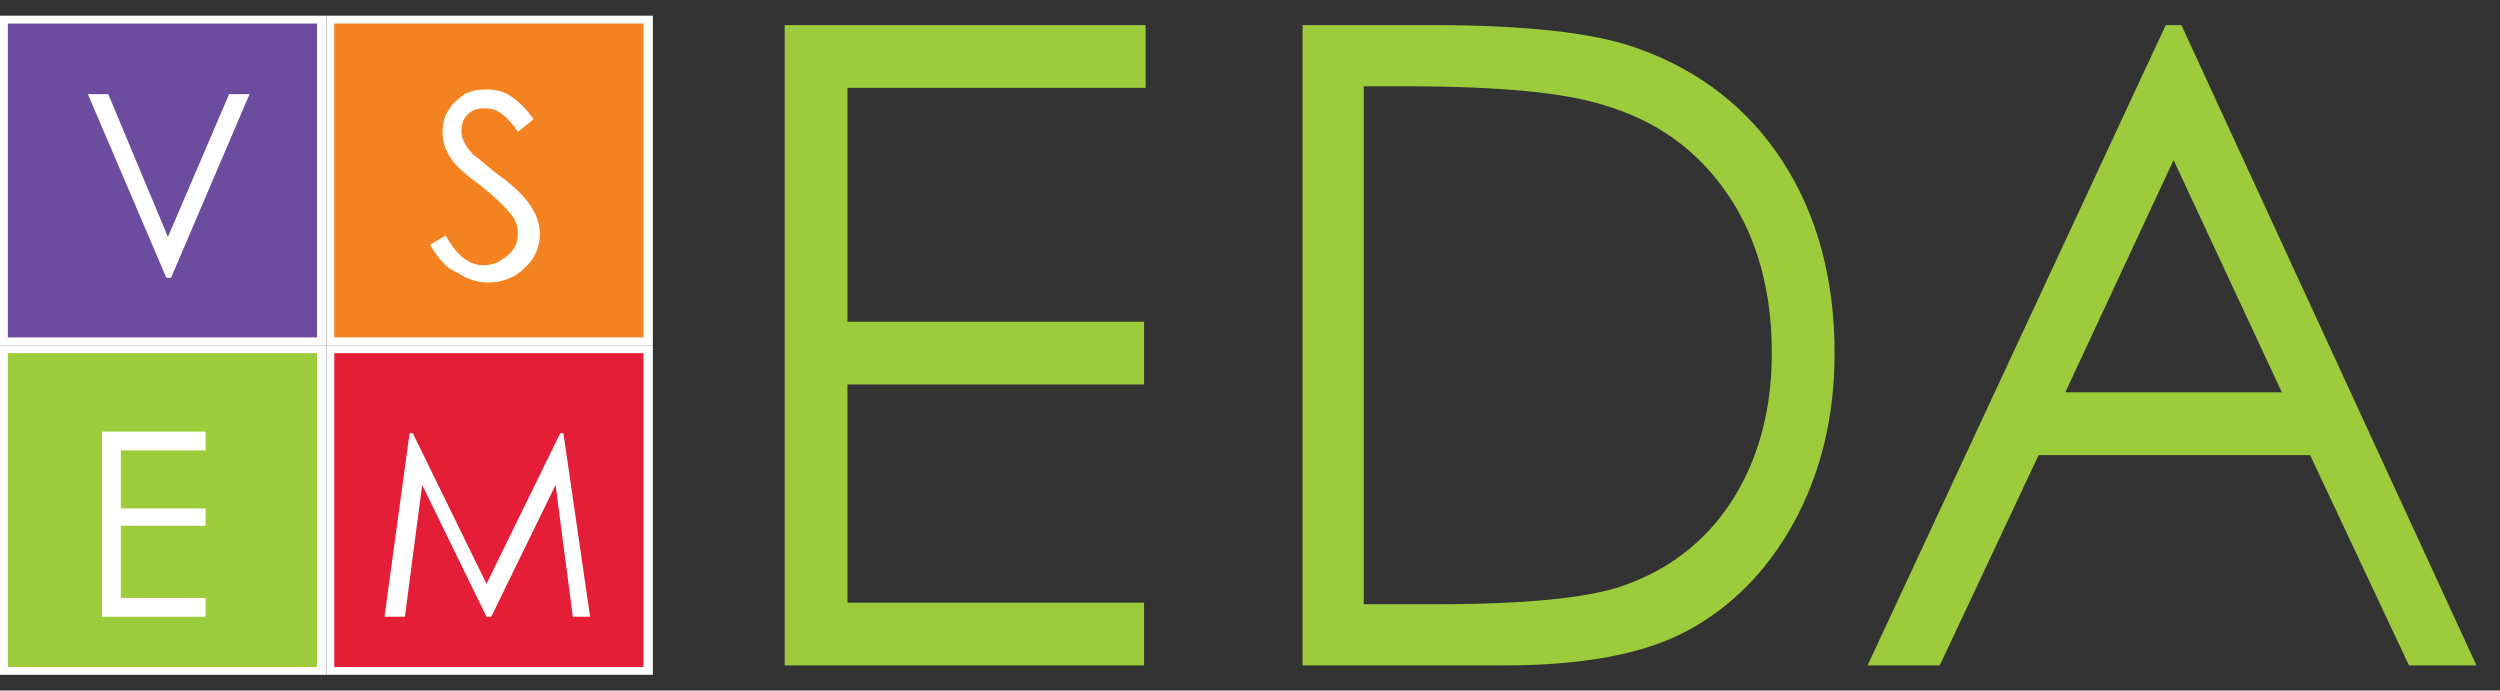 <?xml version="1.0" encoding="utf-8"?>
<!-- Generator: Adobe Illustrator 24.2.1, SVG Export Plug-In . SVG Version: 6.00 Build 0)  -->
<svg version="1.1" id="Слой_1" xmlns="http://www.w3.org/2000/svg" xmlns:xlink="http://www.w3.org/1999/xlink" x="0px" y="0px"
	 viewBox="0 0 159.3 44" style="enable-background:new 0 0 159.3 44;" xml:space="preserve">
<rect x="0" y="0" width="159.3" height="44" fill="#333333" stroke="none"/>
<style type="text/css">
	.st0{fill:#6B4C9F;}
	.st1{fill:#FFFFFF;}
	.st2{fill:#F58220;}
	.st3{fill:#9CCB3B;}
	.st4{fill:#E31E36;}
</style>
<path class="st0" d="M20.5,1.2H0.3v20.5h20.2V1.2z"/>
<path class="st1" d="M20.2,1.5v20H0.5v-20H20.2z M20.8,1H0v21h20.8L20.8,1L20.8,1z"/>
<path class="st2" d="M41.2,1.2H21v20.5h20.2V1.2z"/>
<path class="st1" d="M41,1.5v20H21.3v-20H41z M41.5,1H20.8v21h20.8V1z"/>
<path class="st3" d="M20.5,22.3H0.3v20.5h20.2V22.3z"/>
<path class="st1" d="M20.2,22.5v20H0.5v-20H20.2z M20.8,22H0v21h20.8L20.8,22L20.8,22z"/>
<path class="st4" d="M41.2,22.3H21v20.5h20.2V22.3z"/>
<path class="st1" d="M41,22.5v20H21.3v-20H41z M41.5,22H20.8v21h20.8V22z"/>
<path class="st1" d="M6.5,27.5h6.6v1.2H7.7v3.7h5.4v1.1H7.7v4.6h5.4v1.2H6.5V27.5z"/>
<path class="st1" d="M24.5,39.3l1.6-11.7h0.2l4.7,9.6l4.7-9.6h0.2l1.7,11.7h-1.1l-1.1-8.4l-4.1,8.4h-0.3l-4.1-8.4l-1.1,8.4H24.5z"/>
<path class="st1" d="M5.6,6h1.3l3.8,9.1L14.6,6h1.3l-5,11.7h-0.3L5.6,6z"/>
<path class="st1" d="M27.4,15.6l1-0.6c0.7,1.3,1.5,1.9,2.4,1.9c0.4,0,0.8-0.1,1.1-0.3c0.3-0.2,0.6-0.4,0.8-0.7
	c0.2-0.3,0.3-0.6,0.3-1c0-0.4-0.1-0.8-0.4-1.2c-0.4-0.5-1-1.1-2-1.9c-1-0.7-1.6-1.3-1.8-1.6c-0.4-0.6-0.6-1.1-0.6-1.8
	c0-0.5,0.1-1,0.4-1.4c0.2-0.4,0.6-0.7,1-1C30,5.8,30.4,5.7,31,5.7c0.5,0,1.1,0.1,1.5,0.4c0.5,0.3,1,0.8,1.5,1.5L33,8.4
	c-0.4-0.6-0.8-1-1.1-1.2c-0.3-0.2-0.6-0.3-1-0.3c-0.5,0-0.8,0.1-1.1,0.4c-0.3,0.3-0.4,0.6-0.4,1.1c0,0.3,0.1,0.5,0.2,0.7
	c0.1,0.2,0.3,0.5,0.6,0.8c0.2,0.1,0.6,0.5,1.5,1.2c1,0.7,1.7,1.4,2.1,2c0.4,0.6,0.6,1.2,0.6,1.8c0,0.8-0.3,1.6-1,2.2
	c-0.6,0.6-1.4,0.9-2.3,0.9c-0.7,0-1.3-0.2-1.9-0.6C28.4,17.1,27.9,16.4,27.4,15.6z"/>
<path class="st3" d="M50,1.6H73v4H54v14.9h18.9v4H54v13.9h18.9v4H50V1.6z"/>
<path class="st3" d="M83,42.4V1.6h8.3c6,0,10.4,0.5,13.1,1.5c3.9,1.4,7,3.8,9.2,7.2c2.2,3.4,3.3,7.5,3.3,12.2
	c0,4.1-0.9,7.7-2.6,10.8c-1.7,3.1-4,5.4-6.8,6.9c-2.8,1.5-6.7,2.2-11.7,2.2H83z M86.9,38.5h4.7c5.6,0,9.4-0.4,11.6-1.1
	c3-1,5.4-2.8,7.1-5.4c1.7-2.6,2.6-5.8,2.6-9.5c0-3.9-0.9-7.3-2.8-10.1c-1.9-2.8-4.5-4.7-7.9-5.7c-2.5-0.8-6.7-1.2-12.5-1.2h-2.8
	V38.5z"/>
<path class="st3" d="M139,1.6l18.8,40.8h-4.3l-6.3-13.4h-17.3l-6.3,13.4H119l19-40.8H139z M138.5,10.2L131.6,25h13.8L138.5,10.2z"/>
</svg>
